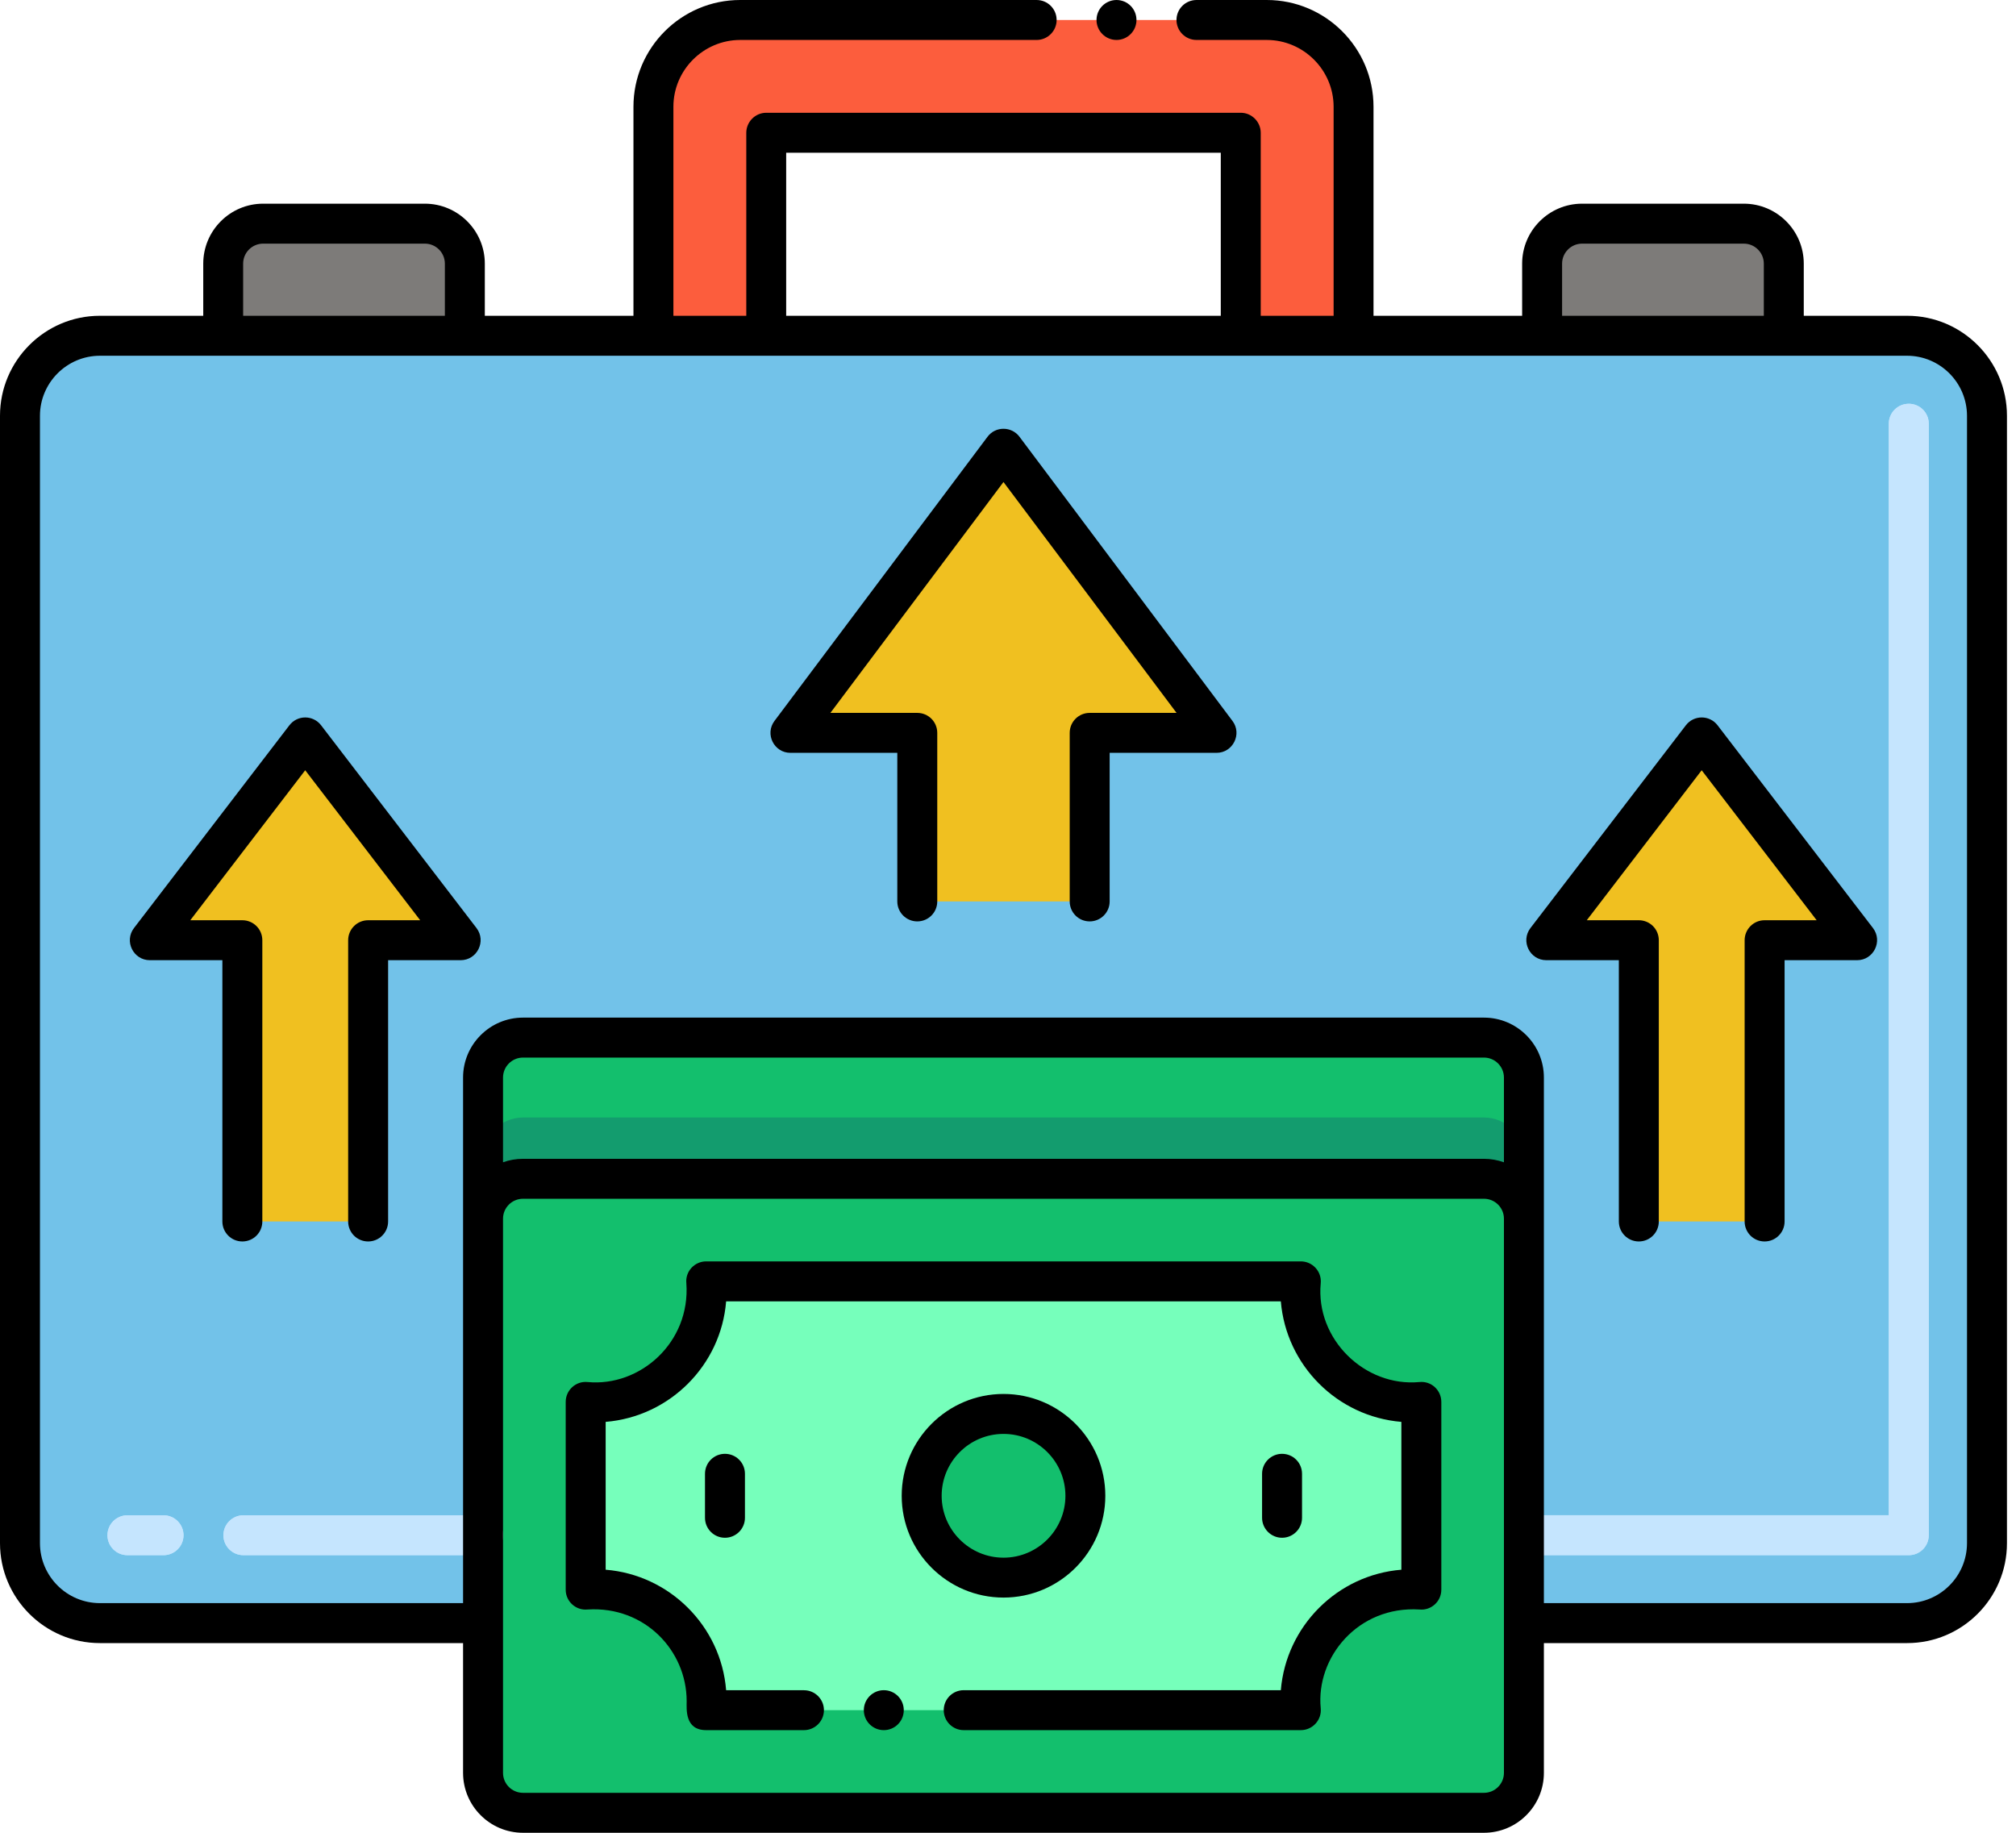 <svg width="33" height="30" viewBox="0 0 33 30" fill="none" xmlns="http://www.w3.org/2000/svg">
<path d="M32.525 6.805V25.26C32.525 25.982 31.939 26.568 31.218 26.568H24.945V19.949C24.945 19.588 24.652 19.295 24.291 19.295H8.561C8.2 19.295 7.907 19.586 7.907 19.949V26.568C4.241 26.568 1.635 26.568 1.635 26.568C0.913 26.568 0.327 25.982 0.327 25.26V6.805C0.327 6.083 0.913 5.496 1.635 5.496H31.218C31.939 5.496 32.525 6.083 32.525 6.805Z" fill="#72C2E9"/>
<path d="M19.913 11.995L16.426 7.345L12.939 11.995H15.015V14.755H17.837V11.995H19.913Z" fill="#F0C020"/>
<path d="M22.157 1.747V5.496H20.31V2.174H12.542V5.496H10.696V1.747C10.696 0.963 11.332 0.327 12.116 0.327H20.736C21.521 0.327 22.157 0.963 22.157 1.747Z" fill="#FC5D3D"/>
<path d="M6.955 3.661H4.307C3.946 3.661 3.653 3.954 3.653 4.315V5.496H7.609V4.315C7.609 3.954 7.316 3.661 6.955 3.661Z" fill="#7D7B79"/>
<path d="M28.545 3.661H25.897C25.536 3.661 25.243 3.954 25.243 4.315V5.496H29.199V4.315C29.199 3.954 28.906 3.661 28.545 3.661Z" fill="#7D7B79"/>
<path d="M30.399 15.39L27.855 12.071L25.312 15.39H26.827V19.994H28.885V15.39H30.399Z" fill="#F0C020"/>
<path d="M7.54 15.39L4.997 12.071L2.453 15.39H3.968V19.994H6.026V15.39H7.54Z" fill="#F0C020"/>
<path d="M24.945 19.949V29.019C24.945 29.38 24.654 29.673 24.291 29.673H8.561C8.2 29.673 7.907 29.38 7.907 29.019V19.949C7.907 19.586 8.2 19.295 8.561 19.295H24.291C24.652 19.295 24.945 19.588 24.945 19.949Z" fill="#13BF6D"/>
<path d="M24.945 17.638V19.949C24.945 19.588 24.652 19.295 24.291 19.295H8.561C8.2 19.295 7.907 19.586 7.907 19.949V17.638C7.907 17.276 8.2 16.984 8.561 16.984H24.291C24.652 16.984 24.945 17.277 24.945 17.638Z" fill="#13BF6D"/>
<path d="M24.945 18.946V19.949C24.945 19.588 24.652 19.295 24.291 19.295H8.561C8.2 19.295 7.907 19.587 7.907 19.949V18.946C7.907 18.584 8.2 18.292 8.561 18.292H24.291C24.652 18.292 24.945 18.585 24.945 18.946Z" fill="#139C6E"/>
<path d="M23.266 22.946V26.021C23.217 26.016 23.166 26.013 23.116 26.013C22.106 26.013 21.286 26.833 21.286 27.843C21.286 27.894 21.289 27.944 21.294 27.993H11.56C11.565 27.944 11.567 27.894 11.567 27.843C11.567 26.833 10.747 26.013 9.737 26.013C9.687 26.013 9.636 26.016 9.587 26.021V22.946C9.636 22.951 9.687 22.954 9.737 22.954C10.747 22.954 11.567 22.134 11.567 21.124C11.567 21.073 11.565 21.023 11.56 20.974H21.294C21.289 21.023 21.286 21.073 21.286 21.124C21.286 22.134 22.106 22.954 23.116 22.954C23.166 22.954 23.217 22.951 23.266 22.946Z" fill="#76FFBB"/>
<path d="M16.427 25.823C17.167 25.823 17.767 25.224 17.767 24.483C17.767 23.744 17.167 23.144 16.427 23.144C15.687 23.144 15.087 23.744 15.087 24.483C15.087 25.224 15.687 25.823 16.427 25.823Z" fill="#13BF6D"/>
<path d="M7.907 25.456H3.984C3.804 25.456 3.657 25.31 3.657 25.13C3.657 24.949 3.804 24.803 3.984 24.803H7.907C8.088 24.803 8.234 24.949 8.234 25.13C8.234 25.31 8.088 25.456 7.907 25.456ZM2.677 25.456H2.086C1.905 25.456 1.759 25.31 1.759 25.13C1.759 24.949 1.905 24.803 2.086 24.803H2.677C2.857 24.803 3.004 24.949 3.004 25.13C3.004 25.31 2.857 25.456 2.677 25.456Z" fill="#C5E5FE"/>
<path d="M31.245 25.456H24.945C24.765 25.456 24.618 25.31 24.618 25.129C24.618 24.949 24.765 24.802 24.945 24.802H30.918V6.935C30.918 6.755 31.064 6.609 31.245 6.609C31.426 6.609 31.572 6.755 31.572 6.935V25.129C31.572 25.31 31.426 25.456 31.245 25.456Z" fill="#C5E5FE"/>
<path d="M7.907 25.456H3.984C3.804 25.456 3.657 25.31 3.657 25.13C3.657 24.949 3.804 24.803 3.984 24.803H7.907C8.088 24.803 8.234 24.949 8.234 25.13C8.234 25.31 8.088 25.456 7.907 25.456ZM2.677 25.456H2.086C1.905 25.456 1.759 25.31 1.759 25.13C1.759 24.949 1.905 24.803 2.086 24.803H2.677C2.857 24.803 3.004 24.949 3.004 25.13C3.004 25.31 2.857 25.456 2.677 25.456Z" fill="#C5E5FE"/>
<path d="M31.245 25.456H24.945C24.765 25.456 24.618 25.31 24.618 25.129C24.618 24.949 24.765 24.802 24.945 24.802H30.918V6.935C30.918 6.755 31.064 6.609 31.245 6.609C31.426 6.609 31.572 6.755 31.572 6.935V25.129C31.572 25.31 31.426 25.456 31.245 25.456Z" fill="#C5E5FE"/>
<path d="M17.51 11.996V14.755C17.51 14.936 17.656 15.082 17.837 15.082C18.017 15.082 18.164 14.936 18.164 14.755V12.323H19.913C20.182 12.323 20.336 12.014 20.174 11.8L16.688 7.149C16.557 6.975 16.295 6.975 16.165 7.149L12.678 11.8C12.516 12.015 12.67 12.323 12.939 12.323H14.688V14.755C14.688 14.936 14.835 15.082 15.015 15.082C15.196 15.082 15.342 14.936 15.342 14.755V11.996C15.342 11.815 15.196 11.669 15.015 11.669H13.593L16.426 7.89L19.259 11.669H17.837C17.656 11.669 17.51 11.815 17.51 11.996Z" fill="black"/>
<path d="M31.218 5.169H29.526V4.315C29.526 3.775 29.086 3.334 28.545 3.334H25.897C25.356 3.334 24.916 3.775 24.916 4.315V5.169H22.483V1.747C22.483 0.785 21.7 0 20.736 0H19.585C19.405 0 19.258 0.146 19.258 0.327C19.258 0.507 19.405 0.654 19.585 0.654H19.587H20.736C21.337 0.655 21.829 1.145 21.83 1.747V5.169H20.637V2.173C20.637 1.999 20.494 1.846 20.31 1.846H12.543C12.358 1.846 12.216 1.999 12.216 2.173V5.169H11.023V1.747C11.023 1.145 11.515 0.655 12.116 0.654H16.969C17.149 0.654 17.296 0.507 17.296 0.327C17.296 0.146 17.149 0 16.969 0H12.116C11.152 0 10.369 0.785 10.369 1.747V5.169H7.936V4.315C7.936 3.775 7.495 3.334 6.955 3.334H4.307C3.766 3.334 3.327 3.775 3.327 4.315V5.169H1.635C0.734 5.169 0 5.904 0 6.805V25.26C0 26.161 0.734 26.895 1.635 26.895H7.58V29.019C7.58 29.56 8.02 30 8.561 30H24.291C24.832 30 25.272 29.56 25.272 29.019C25.272 28.294 25.272 27.745 25.272 26.895H31.218C32.119 26.895 32.852 26.161 32.852 25.26V6.805C32.852 5.904 32.119 5.169 31.218 5.169ZM25.57 4.315C25.57 4.136 25.717 3.988 25.897 3.988H28.545C28.725 3.988 28.872 4.135 28.872 4.315V5.169H25.57V4.315ZM12.869 2.5H19.983V5.169H12.869V2.5ZM3.98 4.315C3.98 4.135 4.127 3.988 4.307 3.988H6.955C7.136 3.988 7.282 4.136 7.282 4.315V5.169H3.98V4.315ZM24.618 19.949V29.019C24.618 29.2 24.471 29.346 24.291 29.346H8.561C8.381 29.346 8.234 29.2 8.234 29.019C8.234 27.357 8.234 20.707 8.234 19.948C8.234 19.768 8.381 19.622 8.561 19.622H24.291C24.471 19.622 24.618 19.768 24.618 19.948V19.949ZM24.618 19.025C24.516 18.989 24.406 18.968 24.291 18.968C23.716 18.968 9.088 18.968 8.561 18.968C8.446 18.968 8.336 18.988 8.234 19.025V17.638C8.234 17.458 8.381 17.311 8.561 17.311H24.291C24.471 17.311 24.618 17.458 24.618 17.638V19.025ZM32.198 25.26C32.197 25.8 31.758 26.24 31.218 26.241H25.272C25.272 25.475 25.272 19.132 25.272 17.638C25.272 17.097 24.832 16.657 24.291 16.657H8.561C8.02 16.657 7.58 17.097 7.58 17.638V26.241H1.635C1.094 26.24 0.655 25.8 0.654 25.26V6.805C0.655 6.265 1.094 5.824 1.635 5.823H31.218C31.758 5.824 32.197 6.265 32.198 6.805V25.26Z" fill="black"/>
<path d="M18.276 0.654C18.457 0.654 18.603 0.507 18.603 0.327C18.603 0.146 18.457 0 18.276 0C18.096 0 17.949 0.146 17.949 0.327C17.949 0.507 18.096 0.654 18.276 0.654Z" fill="black"/>
<path d="M28.558 15.39V19.994C28.558 20.175 28.704 20.321 28.885 20.321C29.065 20.321 29.212 20.175 29.212 19.994V15.717H30.399C30.669 15.717 30.823 15.406 30.659 15.191L28.115 11.872C27.984 11.701 27.727 11.701 27.596 11.872L25.052 15.191C24.888 15.406 25.041 15.717 25.312 15.717H26.499V19.994C26.499 20.175 26.646 20.321 26.826 20.321C27.007 20.321 27.153 20.175 27.153 19.994V15.39C27.153 15.209 27.007 15.063 26.826 15.063H25.974L27.855 12.608L29.737 15.063H28.884C28.704 15.063 28.558 15.21 28.558 15.39Z" fill="black"/>
<path d="M5.699 15.39V19.994C5.699 20.175 5.845 20.321 6.026 20.321C6.206 20.321 6.353 20.175 6.353 19.994V15.717H7.54C7.811 15.717 7.964 15.406 7.8 15.191L5.256 11.872C5.125 11.701 4.868 11.701 4.737 11.872L2.193 15.191C2.029 15.406 2.182 15.717 2.453 15.717H3.64V19.994C3.64 20.175 3.787 20.321 3.967 20.321C4.148 20.321 4.294 20.175 4.294 19.994V15.39C4.294 15.209 4.148 15.063 3.967 15.063H3.115L4.996 12.608L6.878 15.063H6.026C5.845 15.063 5.699 15.21 5.699 15.39Z" fill="black"/>
<path d="M11.54 24.124V24.844C11.54 25.024 11.686 25.171 11.867 25.171C12.048 25.171 12.194 25.024 12.194 24.844V24.124C12.194 23.943 12.048 23.797 11.867 23.797C11.686 23.797 11.54 23.943 11.54 24.124Z" fill="black"/>
<path d="M21.313 24.844V24.124C21.313 23.943 21.167 23.797 20.986 23.797C20.806 23.797 20.659 23.943 20.659 24.124V24.844C20.659 25.024 20.806 25.171 20.986 25.171C21.167 25.171 21.313 25.024 21.313 24.844Z" fill="black"/>
<path d="M23.235 22.622C22.34 22.706 21.532 21.919 21.619 21.005C21.638 20.813 21.485 20.647 21.293 20.647H11.559C11.37 20.647 11.215 20.81 11.235 21.005C11.304 21.973 10.48 22.703 9.619 22.622C9.425 22.602 9.26 22.756 9.26 22.947V26.021C9.26 26.216 9.429 26.365 9.619 26.345C10.554 26.288 11.239 27.018 11.24 27.843C11.24 27.973 11.206 28.32 11.559 28.32H13.16C13.34 28.32 13.487 28.173 13.487 27.993C13.487 27.814 13.341 27.667 13.162 27.667C13.161 27.666 13.161 27.666 13.16 27.666H11.886C11.802 26.615 10.96 25.778 9.914 25.694V23.274C10.966 23.187 11.803 22.346 11.886 21.301H20.966C21.053 22.349 21.889 23.187 22.939 23.274V25.694C21.894 25.778 21.053 26.614 20.966 27.666H15.775C15.594 27.666 15.448 27.812 15.448 27.993C15.448 28.173 15.594 28.32 15.775 28.32H21.293C21.485 28.32 21.638 28.154 21.619 27.962C21.538 27.13 22.228 26.284 23.235 26.345C23.424 26.365 23.593 26.216 23.593 26.021V22.947C23.593 22.756 23.429 22.602 23.235 22.622Z" fill="black"/>
<path d="M14.467 28.32C14.648 28.32 14.794 28.174 14.794 27.993C14.794 27.813 14.648 27.666 14.467 27.666C14.287 27.666 14.14 27.813 14.14 27.993C14.14 28.174 14.287 28.32 14.467 28.32Z" fill="black"/>
<path d="M18.093 24.484C18.093 23.565 17.346 22.817 16.427 22.817C15.508 22.817 14.76 23.565 14.76 24.484C14.76 25.403 15.508 26.15 16.427 26.15C17.346 26.15 18.093 25.403 18.093 24.484ZM15.414 24.484C15.414 23.925 15.868 23.471 16.427 23.471C16.985 23.471 17.44 23.925 17.44 24.484C17.44 25.042 16.985 25.497 16.427 25.497C15.868 25.497 15.414 25.042 15.414 24.484Z" fill="black"/>
</svg>
